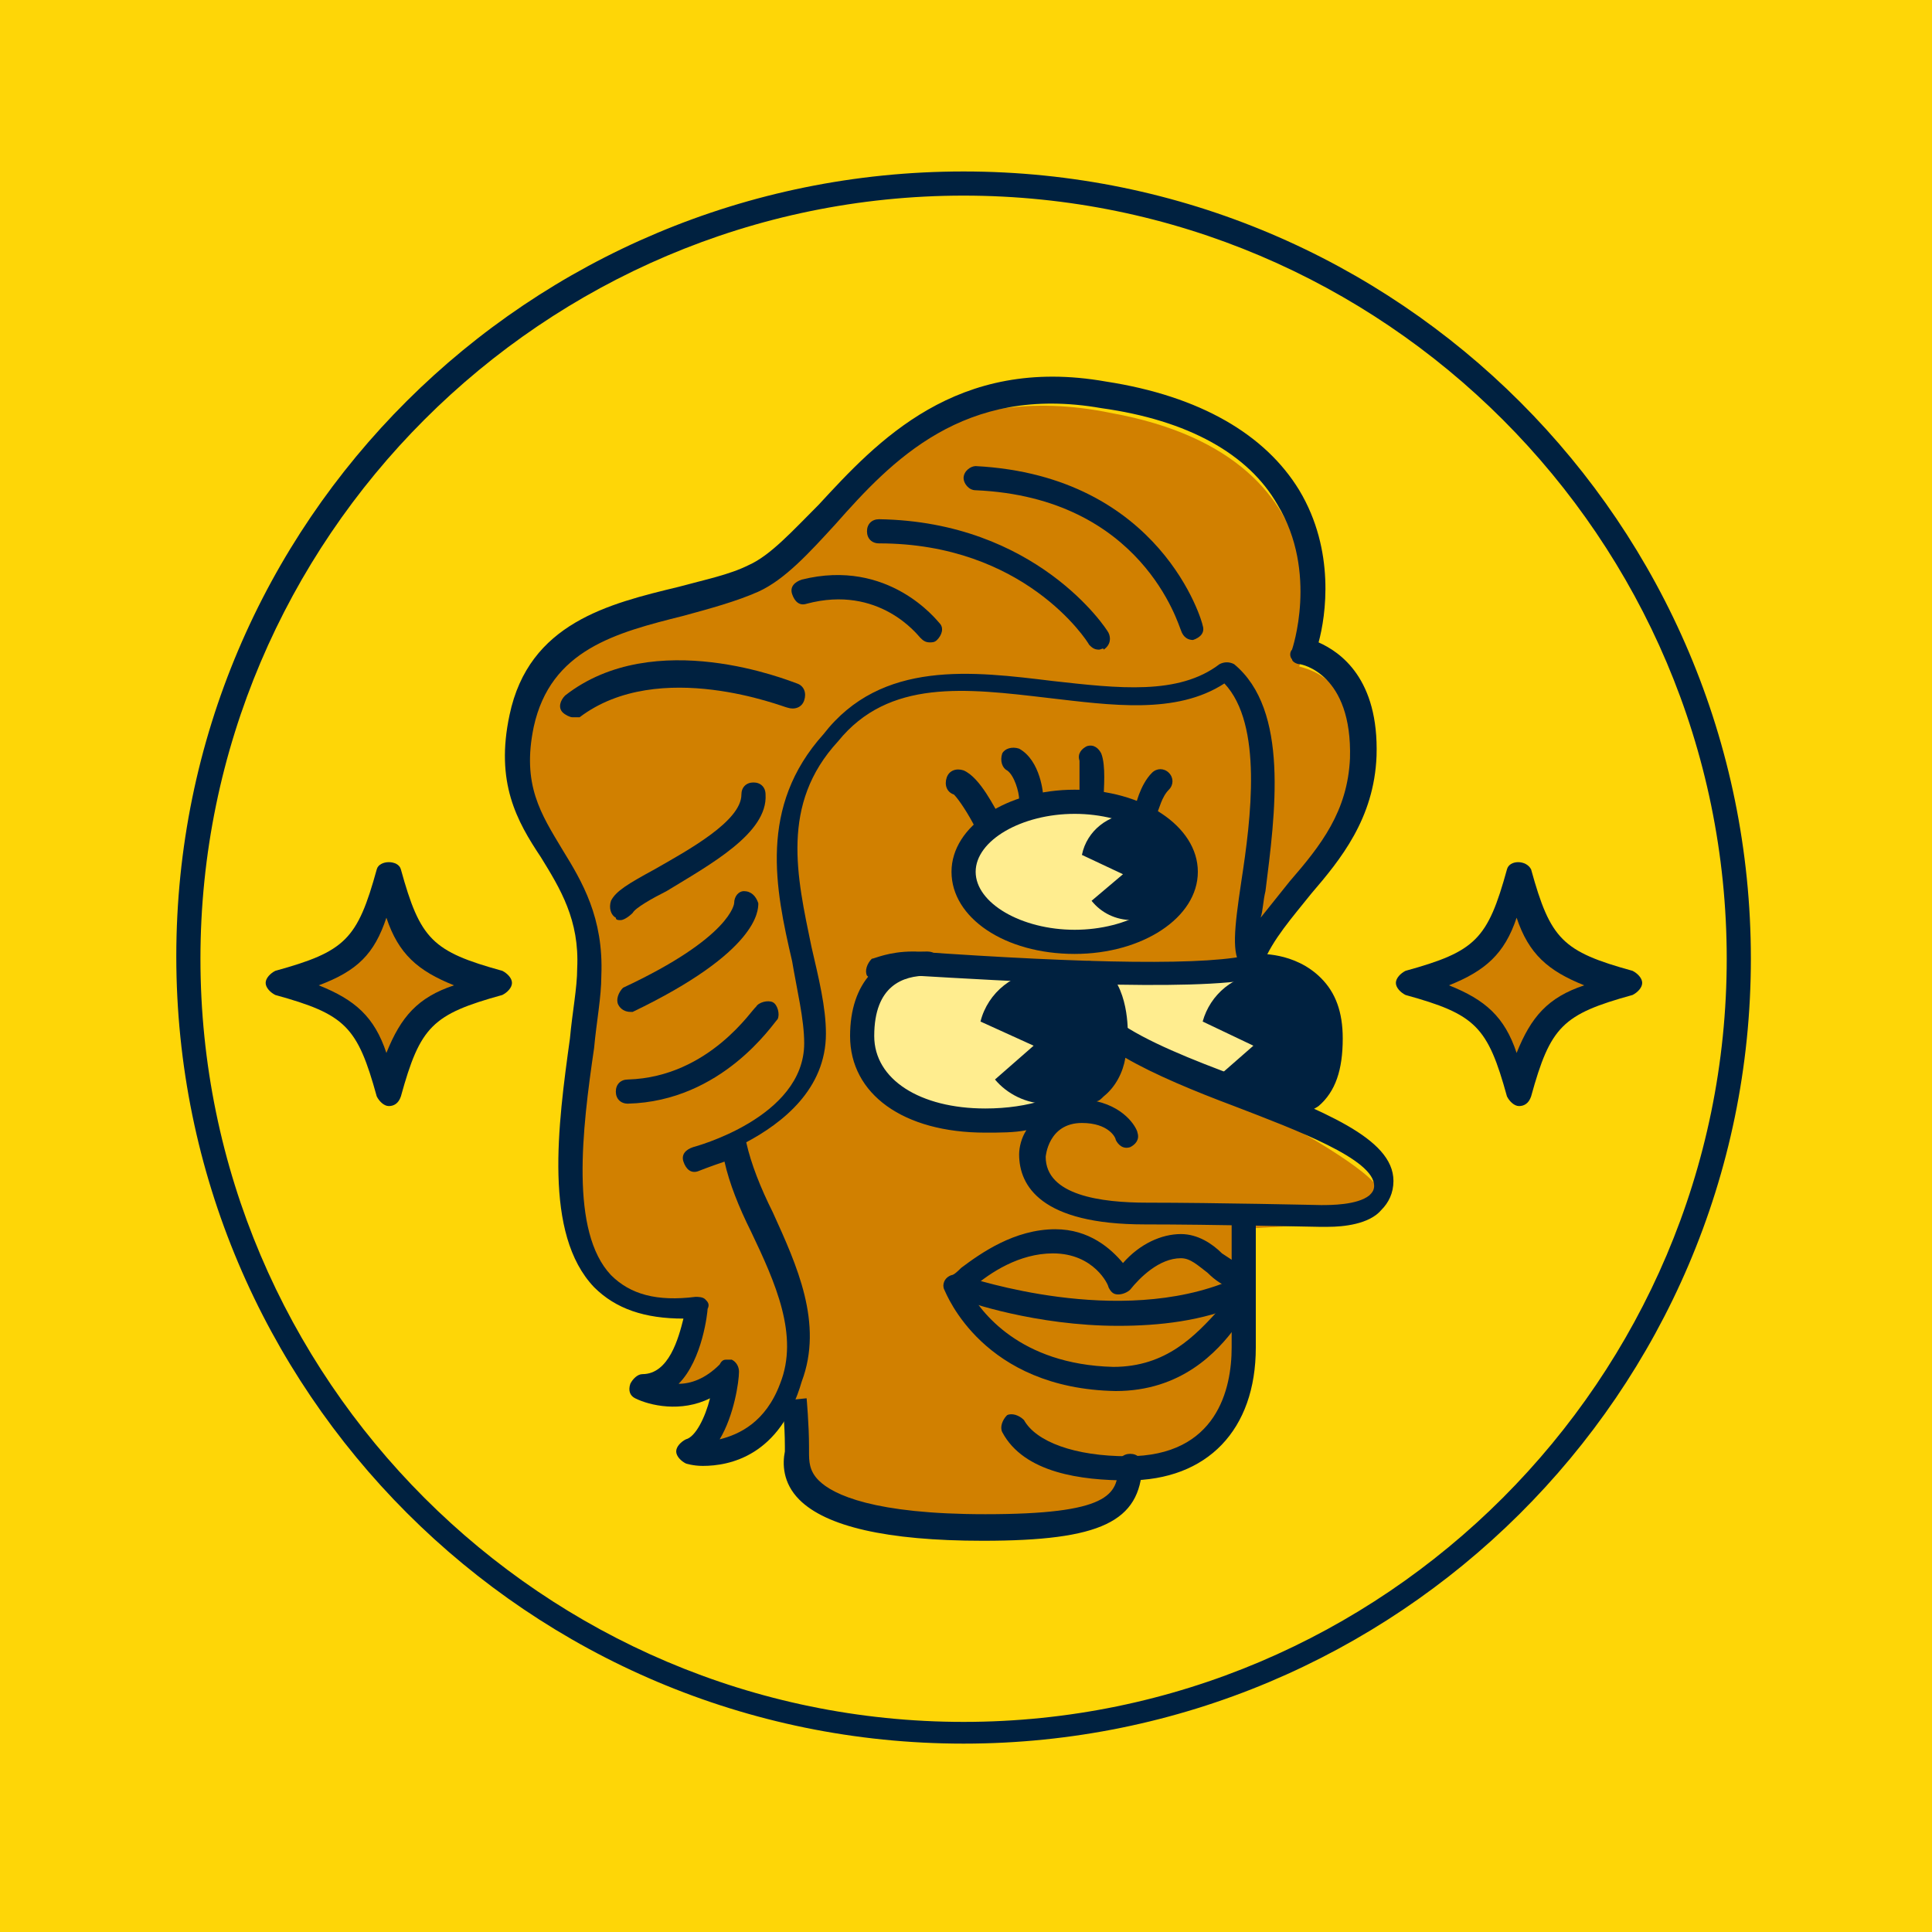 <svg xmlns="http://www.w3.org/2000/svg" xmlns:xlink="http://www.w3.org/1999/xlink" id="Layer_1" x="0" y="0" version="1.1" viewBox="0 0 80 80" style="enable-background:new 0 0 80 80" xml:space="preserve"><style type="text/css">.st0{fill:#fed607}.st1{fill:#d18000}.st2{fill:#ffed8f}.st3{fill:#002140}</style><g><rect width="80" height="80" class="st0"/></g><g><path d="M16.4,36.5c0,0-1.6,3.9-4.2,4.1c0,0,3.7,1.6,4,4c0,0,1.5-3.5,4.4-3.9C20.6,40.7,16.7,39.9,16.4,36.5L16.4,36.5 z" class="st1"/></g><g><path d="M63.1,36.6c0,0-1.6,3.9-4.2,4.1c0,0,3.7,1.6,4,4c0,0,1.5-3.5,4.4-3.9C67.2,40.9,63.3,40,63.1,36.6L63.1,36.6z" class="st1"/></g><g><path d="M24.9,53.5c0,0,2.1,1.3,3.5,1c0,0-0.1,2.6-1.3,3.1c0,0,1.2,0.4,2.6-0.4c0,0,0.1,2.9-0.7,3.1 c0,0,3.3-0.7,3.7-2.5v3.5c0,0,1.5,2.5,7.4,2.4c5.9-0.1,6.4-2.3,6.4-2.3s4.7-0.3,4.7-5.4l0-5.1l5-0.3c0,0,1.1-0.5,0.9-1.3 c-0.2-0.8-3.9-2.8-3.9-2.8l-1.4-6.3c0,0,1.7-2.5,2.8-3.9c1.1-1.4,1.9-3.2,1.6-4.8c-0.2-1.6-0.4-3.4-2.4-3.9c0,0,2.7-8.6-7.8-10.5 c-6.8-1.4-10.2,2.5-11,3.4c-0.8,0.9-2.8,3.4-4.6,4c-1.7,0.7-7.1,1.6-8.8,4.9C19.9,32.4,23,36,23,36s1.5,3.3,1.3,4.9 c-0.2,1.6-1.1,6.8-0.9,8.7C23.6,51.5,24.3,53.3,24.9,53.5L24.9,53.5z" class="st1"/></g><g><path d="M49.2,35.8c0,0-0.8-2.6-4.2-2.6c-3.5,0-4.8,1.7-5,2.7c-0.2,1,0.8,2.8,4.1,3.1C47.4,39.2,49,37.4,49.2,35.8 L49.2,35.8z" class="st2"/></g><g><path d="M53.4,46c0,0,1.6-3.5,1.1-4.4c-0.5-0.9-2.5-2-2.5-2s-3.7,0.6-8,0.4c-4.2-0.2-6.9,0.2-6.9,0.2s-1.5,1-1.3,2.7 c0.2,1.7,0.7,3,2.8,3.2c2.2,0.2,5.1-0.1,5.1-0.1l2.5-3.1L53.4,46L53.4,46z" class="st2"/></g><g><path d="M44.8,41.6c0.5,0,0.9-0.3,0.9-0.7s-0.4-0.7-0.9-0.7c-0.5,0-0.9,0.3-0.9,0.7S44.3,41.6,44.8,41.6z" class="st3"/></g><g><path d="M39.9,72.2c-18,0-32.6-14.6-32.6-32.6S21.9,7.1,39.9,7.1s32.6,14.6,32.6,32.6S57.8,72.2,39.9,72.2z M39.9,8.1 C22.5,8.1,8.3,22.3,8.3,39.7c0,17.4,14.2,31.6,31.6,31.6c17.4,0,31.6-14.2,31.6-31.6C71.5,22.3,57.3,8.1,39.9,8.1z" class="st3"/></g><g><path d="M62.9,45.8c-0.2,0-0.4-0.2-0.5-0.4c-0.8-2.9-1.3-3.4-4.2-4.2c-0.2-0.1-0.4-0.3-0.4-0.5c0-0.2,0.2-0.4,0.4-0.5 c2.9-0.8,3.4-1.3,4.2-4.2c0.1-0.4,0.8-0.4,1,0c0.8,2.9,1.3,3.4,4.2,4.2c0.2,0.1,0.4,0.3,0.4,0.5c0,0.2-0.2,0.4-0.4,0.5 c-2.9,0.8-3.4,1.3-4.2,4.2C63.3,45.7,63.1,45.8,62.9,45.8z M60,40.8c1.5,0.6,2.3,1.3,2.8,2.8c0.6-1.5,1.3-2.3,2.8-2.8 c-1.5-0.6-2.3-1.3-2.8-2.8C62.3,39.5,61.5,40.2,60,40.8z" class="st3"/></g><g><path d="M16.1,45.8c-0.2,0-0.4-0.2-0.5-0.4c-0.8-2.9-1.3-3.4-4.2-4.2c-0.2-0.1-0.4-0.3-0.4-0.5c0-0.2,0.2-0.4,0.4-0.5 c2.9-0.8,3.4-1.3,4.2-4.2c0.1-0.4,0.9-0.4,1,0c0.8,2.9,1.3,3.4,4.2,4.2c0.2,0.1,0.4,0.3,0.4,0.5c0,0.2-0.2,0.4-0.4,0.5 c-2.9,0.8-3.4,1.3-4.2,4.2C16.5,45.7,16.3,45.8,16.1,45.8z M13.2,40.8c1.5,0.6,2.3,1.3,2.8,2.8c0.6-1.5,1.3-2.3,2.8-2.8 c-1.5-0.6-2.3-1.3-2.8-2.8C15.5,39.5,14.8,40.2,13.2,40.8z" class="st3"/></g><g><path d="M29.1,60.7c-0.4,0-0.7-0.1-0.7-0.1c-0.2-0.1-0.4-0.3-0.4-0.5c0-0.2,0.2-0.4,0.4-0.5c0.4-0.1,0.8-0.9,1-1.7 c-1.2,0.6-2.5,0.3-3.1,0c-0.2-0.1-0.3-0.3-0.2-0.6c0.1-0.2,0.3-0.4,0.5-0.4c1.1,0,1.5-1.5,1.7-2.3c-1.6,0-2.8-0.4-3.7-1.3 c-2.1-2.2-1.5-6.7-1-10.3c0.1-1.1,0.3-2.1,0.3-2.9c0.1-2-0.7-3.3-1.5-4.6c-1-1.5-1.9-3.1-1.3-5.9c0.8-3.8,4.1-4.6,7-5.3 c1.1-0.3,2.1-0.5,2.9-0.9c0.9-0.4,1.8-1.4,2.9-2.5c2.4-2.6,5.7-6.2,11.9-5.1c3.9,0.6,6.6,2.2,8,4.5c1.5,2.5,1.1,5.2,0.8,6.3 c0.9,0.4,2.5,1.5,2.4,4.7c-0.1,2.6-1.5,4.3-2.7,5.7c-0.8,1-1.6,1.9-2,2.9c-0.1,0.2-0.2,0.3-0.4,0.3c-0.2,0-0.4,0-0.5-0.2 c-0.4-0.5-0.3-1.5,0-3.5c0.4-2.6,0.9-6.5-0.7-8.2c-2,1.3-4.7,0.9-7.3,0.6c-3.4-0.4-6.6-0.8-8.7,1.8c-2.4,2.6-1.7,5.6-1.1,8.5 c0.3,1.3,0.6,2.5,0.6,3.6c0,2.3-1.8,3.7-3.3,4.5c0.2,0.9,0.6,1.9,1.1,2.9c1,2.2,2.1,4.6,1.2,7C32.3,60.3,30.2,60.7,29.1,60.7z M30.1,56.3c0.1,0,0.1,0,0.2,0c0.2,0.1,0.3,0.3,0.3,0.5c0,0.4-0.2,1.8-0.8,2.8c0.8-0.2,1.9-0.7,2.5-2.3c0.8-2-0.2-4.2-1.2-6.3 c-0.5-1-0.9-2-1.1-2.9c-0.6,0.2-1.1,0.4-1.1,0.4c-0.3,0.1-0.5-0.1-0.6-0.4c-0.1-0.3,0.1-0.5,0.4-0.6c0,0,4.6-1.2,4.6-4.3 c0-1-0.3-2.2-0.5-3.4c-0.7-3-1.4-6.4,1.3-9.4c2.4-3.1,6.2-2.6,9.5-2.2c2.7,0.3,5.2,0.6,6.9-0.7c0.2-0.1,0.4-0.1,0.6,0 c2.3,1.9,1.7,6.2,1.3,9.4c-0.1,0.4-0.1,0.8-0.2,1.1c0.4-0.5,0.8-1,1.2-1.5c1.3-1.5,2.4-2.9,2.5-5.1c0.1-3.5-2-3.9-2.1-3.9 c-0.1,0-0.3-0.1-0.3-0.2c-0.1-0.1-0.1-0.3,0-0.4c0,0,1.1-3.2-0.6-6c-1.2-2.1-3.7-3.5-7.3-4c-5.7-1-8.7,2.2-11,4.8 c-1.1,1.2-2.1,2.3-3.2,2.8c-0.9,0.4-2,0.7-3.1,1c-2.8,0.7-5.5,1.4-6.2,4.6c-0.5,2.4,0.3,3.6,1.2,5.1c0.8,1.3,1.7,2.8,1.6,5.2 c0,0.9-0.2,1.9-0.3,3c-0.5,3.4-1,7.6,0.7,9.4c0.8,0.8,1.9,1.1,3.5,0.9c0.1,0,0.3,0,0.4,0.1c0.1,0.1,0.2,0.2,0.1,0.4 c0,0.1-0.2,2.1-1.2,3.1c0.5,0,1.1-0.2,1.7-0.8C29.9,56.3,30,56.3,30.1,56.3z" class="st3"/></g><g><path d="M46.7,61.3c-1.9,0-4.3-0.3-5.2-2c-0.1-0.2,0-0.5,0.2-0.7c0.2-0.1,0.5,0,0.7,0.2c0.5,0.9,2.1,1.5,4.3,1.5 c3.7,0,4.3-2.8,4.3-4.5v-5.3c0-0.3,0.2-0.5,0.5-0.5s0.5,0.2,0.5,0.5v5.3C52,59.2,50,61.3,46.7,61.3z" class="st3"/></g><g><path d="M40.7,63.8c-4,0-6.5-0.6-7.6-1.7c-0.7-0.7-0.7-1.5-0.6-2l0-0.2c0-0.9-0.1-1.9-0.1-1.9l1-0.1c0,0,0.1,1.1,0.1,2 c0,0.1,0,0.1,0,0.2c0,0.4,0,0.8,0.4,1.2c0.6,0.6,2.3,1.4,6.9,1.4c5.1,0,5.5-0.8,5.5-2c0-0.3,0.2-0.5,0.5-0.5s0.5,0.2,0.5,0.5 C47.2,63,45.6,63.8,40.7,63.8z" class="st3"/></g><g><path d="M46.2,57.6c-5.5-0.1-7-4-7.1-4.2c-0.1-0.2,0-0.5,0.3-0.6c0.1,0,0.3-0.2,0.4-0.3c0.8-0.6,2.2-1.6,3.9-1.6 c1.4,0,2.3,0.8,2.8,1.4c0.7-0.8,1.6-1.2,2.4-1.2c0.7,0,1.3,0.4,1.7,0.8c0.3,0.2,0.6,0.4,0.8,0.5c0.3,0.1,0.4,0.3,0.4,0.6 c-0.1,0.3-0.3,0.4-0.6,0.4c-0.5-0.1-0.9-0.4-1.2-0.7c-0.4-0.3-0.7-0.6-1.1-0.6c-0.9,0-1.7,0.8-2.1,1.3c-0.1,0.1-0.3,0.2-0.5,0.2 c-0.2,0-0.3-0.1-0.4-0.3c0-0.1-0.6-1.4-2.3-1.4c-1.4,0-2.6,0.8-3.3,1.4c-0.1,0-0.1,0.1-0.2,0.1c0.5,0.9,2.1,3.1,6,3.2 c2.2,0,3.4-1.3,4.4-2.4c0.1-0.2,0.3-0.3,0.4-0.4c0.2-0.2,0.5-0.2,0.7,0c0.2,0.2,0.2,0.5,0,0.7c-0.1,0.1-0.2,0.3-0.4,0.4 C50.4,56,48.9,57.6,46.2,57.6z" class="st3"/></g><g><path d="M46.3,54.9c-3.4,0-6.3-1-6.5-1.1c-0.3-0.1-0.4-0.4-0.3-0.6c0.1-0.3,0.4-0.4,0.6-0.3c0.1,0,6.2,2.1,10.9,0.1 c0.3-0.1,0.5,0,0.7,0.3c0.1,0.3,0,0.5-0.3,0.7C49.8,54.7,48,54.9,46.3,54.9z" class="st3"/></g><g><path d="M53.2,46.2c-0.1,0-0.2,0-0.2,0c-0.3,0-0.5-0.3-0.4-0.6s0.3-0.5,0.6-0.4c0,0,0.4,0,0.8-0.3 c0.4-0.4,0.6-1.1,0.6-2c0-0.8-0.2-1.3-0.6-1.7c-0.7-0.6-1.7-0.7-1.9-0.7c-2.6,0.6-10.8,0.1-14.2-0.1l-0.1,0 c-0.8-0.1-1.2,0.1-1.2,0.2c-0.2,0.1-0.5,0-0.7-0.2c-0.1-0.2,0-0.5,0.2-0.7c0.1,0,0.7-0.3,1.7-0.3l0.1,0c7.1,0.5,12.3,0.6,14,0.1 c0,0,0.1,0,0.1,0c0.1,0,1.6-0.1,2.7,1c0.6,0.6,0.9,1.4,0.9,2.5c0,1.3-0.3,2.2-1,2.8C54,46.2,53.5,46.2,53.2,46.2z" class="st3"/></g><g><path d="M55,50.8c-0.2,0-0.3,0-0.4,0c0,0,0,0,0,0c-0.1,0-4.4-0.1-7.2-0.1c-4.3,0-5.2-1.6-5.2-2.9c0-0.3,0.1-0.7,0.3-1 c-0.5,0.1-1.1,0.1-1.7,0.1c-3.4,0-5.6-1.6-5.6-4c0-2.2,1.2-3.5,3.2-3.5c0.3,0,0.5,0.2,0.5,0.5s-0.2,0.5-0.5,0.5 c-1,0-2.2,0.4-2.2,2.5c0,1.8,1.9,3,4.6,3c1.8,0,3.3-0.5,4.1-1.3c0.5-0.5,0.7-1.1,0.6-1.8c0-0.2,0.1-0.4,0.3-0.5 c0.2-0.1,0.4-0.1,0.5,0c1.1,0.8,3.1,1.6,5,2.3c3.4,1.4,6.4,2.5,6.4,4.3c0,0.5-0.2,0.9-0.5,1.2C56.7,50.7,55.6,50.8,55,50.8z M44.8,46.5c-1.4,0-1.5,1.4-1.5,1.4c0,1.6,2.3,1.9,4.2,1.9c2.8,0,7.2,0.1,7.2,0.1c0.4,0,1.5,0,2-0.4c0.1-0.1,0.2-0.2,0.2-0.4 c0-1.1-3.2-2.3-5.8-3.3c-1.6-0.6-3.3-1.3-4.5-2c-0.1,0.6-0.4,1.2-0.9,1.6c-0.1,0.1-0.2,0.2-0.3,0.2c1.3,0.3,1.7,1.2,1.7,1.3 c0.1,0.3-0.1,0.5-0.3,0.6c-0.3,0.1-0.5-0.1-0.6-0.3C46.2,47.1,45.9,46.5,44.8,46.5z" class="st3"/></g><g><path d="M46.1,43.3c-0.3,0-0.5-0.2-0.5-0.5c0-0.5-0.2-1.7-0.7-2c-0.2-0.1-0.4-0.4-0.2-0.7c0.1-0.3,0.4-0.4,0.7-0.2 c1.3,0.6,1.3,2.6,1.3,2.9C46.6,43.1,46.4,43.3,46.1,43.3L46.1,43.3z" class="st3"/></g><g><path d="M44.5,39.5c-2.9,0-5.1-1.5-5.1-3.4s2.3-3.4,5.1-3.4s5.1,1.5,5.1,3.4S47.3,39.5,44.5,39.5z M44.5,33.7 c-2.2,0-4.1,1.1-4.1,2.4c0,1.3,1.9,2.4,4.1,2.4s4.1-1.1,4.1-2.4C48.6,34.8,46.7,33.7,44.5,33.7z" class="st3"/></g><g><path d="M40.9,34.6c-0.2,0-0.4-0.1-0.5-0.3c-0.3-0.6-0.7-1.2-0.9-1.4c-0.3-0.1-0.4-0.4-0.3-0.7 c0.1-0.3,0.4-0.4,0.7-0.3c0.7,0.3,1.3,1.6,1.5,1.9c0.1,0.3,0,0.5-0.3,0.7C41.1,34.6,41,34.6,40.9,34.6z" class="st3"/></g><g><path d="M42.7,33.6c-0.3,0-0.5-0.2-0.5-0.5c0-0.3-0.2-1-0.5-1.2c-0.2-0.1-0.3-0.4-0.2-0.7c0.1-0.2,0.4-0.3,0.7-0.2 c0.9,0.5,1,1.9,1,2C43.3,33.3,43,33.6,42.7,33.6C42.8,33.6,42.7,33.6,42.7,33.6z" class="st3"/></g><g><path d="M45.2,33.4C45.2,33.4,45.2,33.4,45.2,33.4c-0.3,0-0.5-0.3-0.5-0.5c0-0.5,0-1.2,0-1.4c-0.1-0.3,0.1-0.5,0.3-0.6 c0.3-0.1,0.5,0.1,0.6,0.3c0.2,0.5,0.1,1.5,0.1,1.8C45.7,33.2,45.5,33.4,45.2,33.4z" class="st3"/></g><g><path d="M47.5,34.1C47.5,34.1,47.5,34.1,47.5,34.1c-0.4-0.1-0.5-0.3-0.5-0.6c0-0.1,0.2-1,0.7-1.5 c0.2-0.2,0.5-0.2,0.7,0s0.2,0.5,0,0.7c-0.3,0.3-0.4,0.8-0.5,1C48,34,47.8,34.1,47.5,34.1z" class="st3"/></g><g><path d="M52.4,40.3c-1.3,0-2.3,0.9-2.6,2l2.1,1l-1.6,1.4c0.5,0.6,1.2,1,2.1,1c1.5,0,2.7-1.2,2.7-2.7 C55.1,41.4,53.9,40.3,52.4,40.3L52.4,40.3z" class="st3"/></g><g><path d="M46.9,33.7c-1,0-1.9,0.7-2.1,1.7l1.7,0.8l-1.3,1.1c0.4,0.5,1,0.8,1.7,0.8c1.2,0,2.2-1,2.2-2.2 C49.1,34.7,48.1,33.7,46.9,33.7L46.9,33.7z" class="st3"/></g><g><path d="M43.3,40.2c-1.3,0-2.4,0.9-2.7,2.1l2.2,1l-1.6,1.4c0.5,0.6,1.3,1,2.1,1c1.5,0,2.8-1.2,2.8-2.8 C46.1,41.4,44.8,40.2,43.3,40.2L43.3,40.2z" class="st3"/></g><g><path d="M49.4,26.5c-0.2,0-0.4-0.1-0.5-0.4c-0.1-0.2-1.6-5.5-8.5-5.8c-0.3,0-0.5-0.3-0.5-0.5c0-0.3,0.3-0.5,0.5-0.5 c7.7,0.4,9.4,6.5,9.4,6.6c0.1,0.3-0.1,0.5-0.4,0.6C49.5,26.5,49.5,26.5,49.4,26.5z" class="st3"/></g><g><path d="M45.5,26.9c-0.2,0-0.3-0.1-0.4-0.2c-0.1-0.2-2.7-4.2-8.7-4.2c-0.3,0-0.5-0.2-0.5-0.5c0-0.3,0.2-0.5,0.5-0.5 c0,0,0,0,0,0c6.5,0.1,9.4,4.5,9.5,4.7c0.1,0.2,0.1,0.5-0.2,0.7C45.7,26.8,45.6,26.9,45.5,26.9z" class="st3"/></g><g><path d="M38.5,26.6c-0.2,0-0.3-0.1-0.4-0.2c-0.1-0.1-1.7-2.2-4.7-1.4c-0.3,0.1-0.5-0.1-0.6-0.4 c-0.1-0.3,0.1-0.5,0.4-0.6c3.6-0.9,5.6,1.7,5.7,1.8c0.2,0.2,0.1,0.5-0.1,0.7C38.7,26.6,38.6,26.6,38.5,26.6z" class="st3"/></g><g><path d="M23.7,29.7c-0.1,0-0.3-0.1-0.4-0.2c-0.2-0.2-0.1-0.5,0.1-0.7c3.7-2.9,9.3-0.6,9.6-0.5c0.3,0.1,0.4,0.4,0.3,0.7 c-0.1,0.3-0.4,0.4-0.7,0.3c-0.1,0-5.3-2.1-8.6,0.4C23.9,29.7,23.8,29.7,23.7,29.7z" class="st3"/></g><g><path d="M25.7,38.1c-0.1,0-0.2,0-0.2-0.1c-0.2-0.1-0.3-0.4-0.2-0.7c0.2-0.4,0.7-0.7,1.8-1.3c1.4-0.8,3.6-2,3.6-3.1 c0-0.3,0.2-0.5,0.5-0.5c0.3,0,0.5,0.2,0.5,0.5c0.1,1.6-2.3,2.9-4.1,4c-0.6,0.3-1.3,0.7-1.4,0.9C26,38,25.8,38.1,25.7,38.1z" class="st3"/></g><g><path d="M26.1,41.9c-0.2,0-0.4-0.1-0.5-0.3c-0.1-0.2,0-0.5,0.2-0.7c4.5-2.1,4.6-3.5,4.6-3.5c0-0.3,0.2-0.5,0.4-0.5 c0.3,0,0.5,0.2,0.6,0.5c0,0.3,0,2-5.2,4.5C26.3,41.9,26.2,41.9,26.1,41.9z" class="st3"/></g><g><path d="M26,45.7c-0.3,0-0.5-0.2-0.5-0.5c0-0.3,0.2-0.5,0.5-0.5c3.4-0.1,5.2-3,5.3-3c0.1-0.2,0.5-0.3,0.7-0.2 c0.2,0.1,0.3,0.5,0.2,0.7C32,42.4,29.9,45.6,26,45.7C26,45.7,26,45.7,26,45.7z" class="st3"/></g></svg>